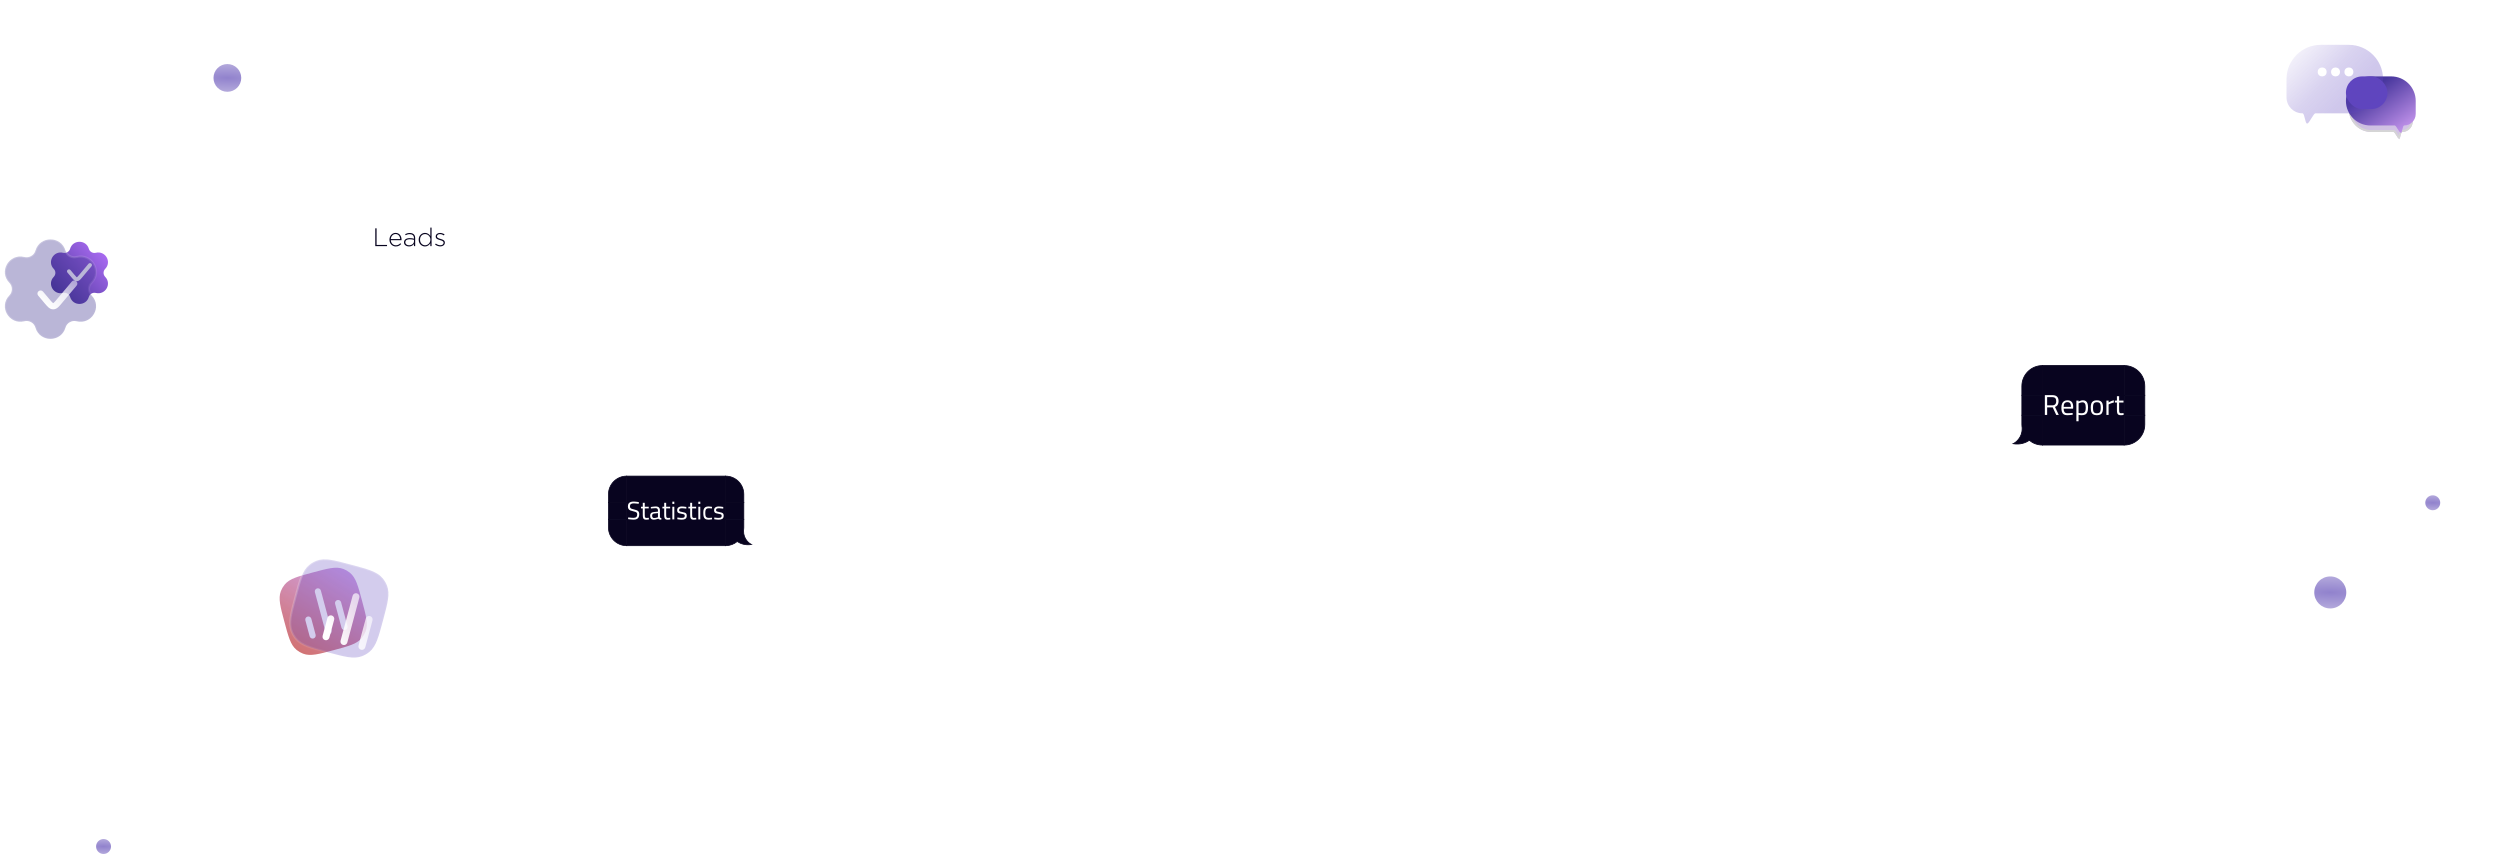 
        <svg width="1171" height="400" viewBox="0 0 1171 400" fill="none" xmlns="http://www.w3.org/2000/svg">
<circle cx="1091.5" cy="277.5" r="7.5" fill="url(#paint0_radial_0_1)" fill-opacity="0.65"/>
<circle cx="1139.5" cy="235.5" r="3.5" fill="url(#paint1_radial_0_1)" fill-opacity="0.65"/>
<circle cx="106.5" cy="36.5" r="6.5" fill="url(#paint2_radial_0_1)" fill-opacity="0.65"/>
<circle cx="48.5" cy="396.5" r="3.5" fill="url(#paint3_radial_0_1)" fill-opacity="0.65"/>
<g opacity="0.4" filter="url(#filter0_f_0_1)">
<path d="M1100.22 51.243C1100.22 45.394 1104.96 40.652 1110.81 40.652H1119.54C1125.39 40.652 1130.13 45.394 1130.13 51.243V56.887C1130.13 59.619 1127.92 61.834 1125.18 61.834C1124.5 61.834 1124.4 65 1123.75 65C1123.06 65 1121.82 61.834 1121.16 61.834C1117.58 61.834 1114.31 61.834 1110.81 61.834C1104.96 61.834 1100.22 57.093 1100.22 51.243Z" fill="url(#paint4_linear_0_1)"/>
<path d="M1100.67 51.243C1100.67 45.642 1105.21 41.101 1110.81 41.101H1119.54C1125.14 41.101 1129.68 45.642 1129.68 51.243V56.887C1129.68 59.371 1127.67 61.385 1125.18 61.385C1124.9 61.385 1124.71 61.55 1124.6 61.689C1124.49 61.828 1124.41 62.002 1124.34 62.166C1124.21 62.497 1124.11 62.925 1124.02 63.311L1124.02 63.314C1123.92 63.719 1123.83 64.082 1123.73 64.347C1123.71 64.388 1123.7 64.424 1123.69 64.455C1123.63 64.4 1123.57 64.328 1123.5 64.235C1123.3 63.96 1123.07 63.586 1122.83 63.184L1122.81 63.152C1122.58 62.772 1122.33 62.37 1122.1 62.061C1121.99 61.903 1121.86 61.75 1121.73 61.633C1121.61 61.528 1121.41 61.385 1121.16 61.385H1121.14H1121.11H1121.09H1121.07H1121.05H1121.03H1121.01H1120.99H1120.97H1120.95H1120.93H1120.91H1120.88H1120.86H1120.84H1120.82H1120.8H1120.78H1120.76H1120.74H1120.72H1120.7H1120.68H1120.66H1120.63H1120.61H1120.59H1120.57H1120.55H1120.53H1120.51H1120.49H1120.47H1120.45H1120.43H1120.41H1120.39H1120.36H1120.34H1120.32H1120.3H1120.28H1120.26H1120.24H1120.22H1120.2H1120.18H1120.16H1120.14H1120.12H1120.1H1120.08H1120.05H1120.03H1120.01H1119.99H1119.97H1119.95H1119.93H1119.91H1119.89H1119.87H1119.85H1119.83H1119.81H1119.79H1119.77H1119.75H1119.73H1119.7H1119.68H1119.66H1119.64H1119.62H1119.6H1119.58H1119.56H1119.54H1119.52H1119.5H1119.48H1119.46H1119.44H1119.42H1119.4H1119.38H1119.36H1119.34H1119.32H1119.29H1119.27H1119.25H1119.23H1119.21H1119.19H1119.17H1119.15H1119.13H1119.11H1119.09H1119.07H1119.05H1119.03H1119.01H1118.99H1118.97H1118.95H1118.93H1118.91H1118.89H1118.87H1118.85H1118.83H1118.81H1118.79H1118.77H1118.74H1118.72H1118.7H1118.68H1118.66H1118.64H1118.62H1118.6H1118.58H1118.56H1118.54H1118.52H1118.5H1118.48H1118.46H1118.44H1118.42H1118.4H1118.38H1118.36H1118.34H1118.32H1118.3H1118.28H1118.26H1118.24H1118.22H1118.2H1118.18H1118.16H1118.14H1118.12H1118.1H1118.08H1118.06H1118.04H1118.02H1118H1117.98H1117.96H1117.94H1117.92H1117.9H1117.88H1117.86H1117.83H1117.81H1117.79H1117.77H1117.75H1117.73H1117.71H1117.69H1117.67H1117.65H1117.63H1117.61H1117.59H1117.57H1117.55H1117.53H1117.51H1117.49H1117.47H1117.45H1117.43H1117.41H1117.39H1117.37H1117.35H1117.33H1117.31H1117.29H1117.27H1117.25H1117.23H1117.21H1117.19H1117.17H1117.15H1117.13H1117.11H1117.09H1117.07H1117.05H1117.03H1117.01H1116.99H1116.97H1116.95H1116.93H1116.91H1116.89H1116.87H1116.85H1116.83H1116.81H1116.79H1116.77H1116.75H1116.73H1116.71H1116.69H1116.67H1116.65H1116.63H1116.61H1116.59H1116.57H1116.55H1116.53H1116.51H1116.49H1116.47H1116.45H1116.43H1116.41H1116.39H1116.37H1116.35H1116.33H1116.31H1116.29H1116.27H1116.25H1116.23H1116.21H1116.19H1116.17H1116.15H1116.13H1116.11H1116.09H1116.07H1116.05H1116.03H1116.01H1115.99H1115.97H1115.95H1115.93H1115.91H1115.89H1115.87H1115.85H1115.83H1115.81H1115.79H1115.77H1115.75H1115.73H1115.71H1115.69H1115.67H1115.65H1115.63H1115.61H1115.59H1115.57H1115.55H1115.53H1115.51H1115.49H1115.47H1115.45H1115.43H1115.41H1115.39H1115.37H1115.35H1115.33H1115.31H1115.29H1115.27H1115.25H1115.23H1115.21H1115.19H1115.17H1115.15H1115.13H1115.11H1115.09H1115.07H1115.06H1115.04H1115.02H1115H1114.98H1114.96H1114.94H1114.92H1114.9H1114.88H1114.86H1114.84H1114.82H1114.8H1114.78H1114.76H1114.74H1114.72H1114.7H1114.68H1114.66H1114.64H1114.62H1114.6H1114.58H1114.56H1114.54H1114.52H1114.5H1114.48H1114.46H1114.44H1114.42H1114.4H1114.38H1114.36H1114.34H1114.32H1114.3H1114.28H1114.26H1114.24H1114.22H1114.2H1114.18H1114.16H1114.14H1114.12H1114.1H1114.08H1114.06H1114.04H1114.02H1114H1113.98H1113.96H1113.94H1113.92H1113.9H1113.88H1113.86H1113.84H1113.82H1113.8H1113.78H1113.76H1113.74H1113.72H1113.7H1113.68H1113.66H1113.64H1113.62H1113.6H1113.58H1113.56H1113.54H1113.52H1113.5H1113.48H1113.46H1113.44H1113.42H1113.4H1113.38H1113.36H1113.34H1113.32H1113.3H1113.28H1113.26H1113.24H1113.22H1113.2H1113.18H1113.16H1113.14H1113.12H1113.1H1113.08H1113.06H1113.04H1113.02H1113H1112.98H1112.96H1112.94H1112.92H1112.9H1112.88H1112.86H1112.84H1112.82H1112.8H1112.78H1112.76H1112.74H1112.72H1112.7H1112.68H1112.66H1112.64H1112.62H1112.59H1112.57H1112.55H1112.53H1112.51H1112.49H1112.47H1112.45H1112.43H1112.41H1112.39H1112.37H1112.35H1112.33H1112.31H1112.29H1112.27H1112.25H1112.23H1112.21H1112.19H1112.17H1112.15H1112.13H1112.11H1112.09H1112.07H1112.05H1112.03H1112.01H1111.99H1111.97H1111.95H1111.93H1111.91H1111.89H1111.87H1111.85H1111.83H1111.81H1111.79H1111.77H1111.75H1111.73H1111.71H1111.69H1111.67H1111.65H1111.62H1111.6H1111.58H1111.56H1111.54H1111.52H1111.5H1111.48H1111.46H1111.44H1111.42H1111.4H1111.38H1111.36H1111.34H1111.32H1111.3H1111.28H1111.26H1111.24H1111.22H1111.2H1111.18H1111.16H1111.14H1111.12H1111.1H1111.07H1111.05H1111.03H1111.01H1110.99H1110.97H1110.95H1110.93H1110.91H1110.89H1110.87H1110.85H1110.83H1110.81C1105.21 61.385 1100.67 56.844 1100.67 51.243ZM1123.6 64.6C1123.6 64.6 1123.6 64.599 1123.6 64.599C1123.6 64.599 1123.6 64.6 1123.6 64.6ZM1123.81 64.561C1123.81 64.562 1123.81 64.562 1123.81 64.562L1123.81 64.561Z" stroke="#979797" stroke-width="0.898"/>
</g>
<path d="M1098.83 47.281C1098.83 40.931 1103.97 35.783 1110.32 35.783H1120.02C1126.37 35.783 1131.52 40.931 1131.52 47.281V53.373C1131.52 56.359 1129.1 58.78 1126.11 58.78C1125.36 58.78 1125.26 62.217 1124.54 62.217C1123.8 62.217 1122.43 58.78 1121.71 58.78C1117.77 58.78 1114.18 58.78 1110.33 58.78C1103.97 58.78 1098.83 53.632 1098.83 47.281Z" fill="url(#paint5_linear_0_1)"/>
<g filter="url(#filter1_f_0_1)">
<rect x="1098.83" y="35.783" width="19.478" height="15.304" rx="7.652" fill="#5F45BF"/>
</g>
<g filter="url(#filter2_bi_0_1)">
<path d="M1116.22 33.038C1116.22 24.18 1109.04 17 1100.18 17H1087.04C1078.18 17 1071 24.18 1071 33.038V41.597C1071 45.727 1074.35 49.076 1078.48 49.076C1079.52 49.076 1079.66 53.87 1080.65 53.87C1081.69 53.87 1083.57 49.076 1084.57 49.076C1089.97 49.076 1094.9 49.076 1100.18 49.076C1109.04 49.076 1116.22 41.895 1116.22 33.038Z" fill="url(#paint6_linear_0_1)" fill-opacity="0.3"/>
</g>
<circle cx="1087.7" cy="33.696" r="2.087" fill="white"/>
<circle cx="1093.96" cy="33.696" r="2.087" fill="white"/>
<circle cx="1100.22" cy="33.696" r="2.087" fill="white"/>
<path d="M947.054 180.867C947.054 175.549 951.365 171.239 956.682 171.239V171.239V185.174H947.054V180.867Z" fill="#08041F" stroke="#08041F" stroke-width="0.395"/>
<rect x="947.054" y="185.174" width="9.628" height="9.342" fill="#08041F" stroke="#08041F" stroke-width="0.395"/>
<path fill-rule="evenodd" clip-rule="evenodd" d="M947.229 200.659C947.114 200.065 947.054 199.451 947.054 198.823V194.516H956.682V208.452C954.351 208.452 952.213 207.623 950.547 206.244C948.885 207.351 946.22 208.404 943 207.818C943.887 207.438 947.307 205.158 947.181 200.597C947.196 200.618 947.212 200.639 947.229 200.659Z" fill="#08041F"/>
<path d="M947.229 200.659L947.077 200.785L947.423 200.622L947.229 200.659ZM947.054 194.516V194.319H946.857V194.516H947.054ZM956.682 194.516H956.88V194.319H956.682V194.516ZM956.682 208.452V208.649H956.88V208.452H956.682ZM950.547 206.244L950.673 206.092L950.559 205.998L950.437 206.08L950.547 206.244ZM943 207.818L942.922 207.637L942.319 207.895L942.965 208.012L943 207.818ZM947.181 200.597L947.34 200.481L946.966 199.966L946.983 200.603L947.181 200.597ZM946.857 198.823C946.857 199.464 946.918 200.09 947.035 200.696L947.423 200.622C947.31 200.04 947.251 199.439 947.251 198.823H946.857ZM946.857 194.516V198.823H947.251V194.516H946.857ZM956.682 194.319H947.054V194.714H956.682V194.319ZM956.88 208.452V194.516H956.485V208.452H956.88ZM950.421 206.396C952.121 207.803 954.303 208.649 956.682 208.649V208.254C954.398 208.254 952.304 207.443 950.673 206.092L950.421 206.396ZM942.965 208.012C946.247 208.609 948.964 207.536 950.656 206.408L950.437 206.08C948.806 207.166 946.192 208.198 943.035 207.624L942.965 208.012ZM946.983 200.603C947.045 202.828 946.242 204.494 945.316 205.652C944.386 206.815 943.335 207.46 942.922 207.637L943.078 208C943.551 207.797 944.654 207.111 945.625 205.899C946.599 204.681 947.443 202.926 947.378 200.592L946.983 200.603ZM947.381 200.533C947.367 200.516 947.353 200.499 947.34 200.481L947.021 200.713C947.039 200.738 947.057 200.761 947.077 200.785L947.381 200.533Z" fill="#08041F"/>
<rect x="956.682" y="171.239" width="38.296" height="37.213" fill="#08041F"/>
<rect x="956.682" y="171.239" width="38.296" height="37.213" stroke="#08041F" stroke-width="0.395"/>
<path d="M957.81 194.345V185.066H961.261C961.915 185.066 962.461 185.164 962.9 185.361C963.347 185.558 963.683 185.867 963.907 186.288C964.131 186.7 964.243 187.232 964.243 187.886C964.243 188.566 964.104 189.139 963.826 189.605C963.558 190.07 963.132 190.397 962.55 190.585L964.323 194.345H963.128L961.49 190.813H958.884V194.345H957.81ZM958.884 189.873H961.275C961.731 189.873 962.094 189.788 962.362 189.618C962.64 189.448 962.837 189.215 962.953 188.92C963.07 188.616 963.128 188.275 963.128 187.899C963.128 187.264 962.976 186.789 962.671 186.476C962.367 186.163 961.897 186.006 961.261 186.006H958.884V189.873ZM968.234 194.48C967.562 194.48 967.03 194.35 966.636 194.09C966.251 193.83 965.973 193.445 965.803 192.935C965.633 192.425 965.548 191.789 965.548 191.028C965.548 190.178 965.664 189.497 965.897 188.987C966.13 188.468 966.457 188.092 966.877 187.859C967.298 187.617 967.795 187.497 968.368 187.497C969.263 187.497 969.939 187.747 970.396 188.249C970.852 188.741 971.081 189.538 971.081 190.639L971.027 191.431H966.609C966.618 192.129 966.748 192.658 966.998 193.016C967.249 193.374 967.701 193.553 968.355 193.553C968.605 193.553 968.878 193.548 969.174 193.539C969.478 193.522 969.778 193.504 970.073 193.486C970.369 193.468 970.62 193.45 970.825 193.432L970.852 194.251C970.637 194.287 970.373 194.323 970.06 194.359C969.756 194.394 969.442 194.421 969.12 194.439C968.798 194.466 968.502 194.48 968.234 194.48ZM966.609 190.585H970.033C970.033 189.762 969.899 189.189 969.63 188.866C969.371 188.535 968.95 188.369 968.368 188.369C967.804 188.369 967.37 188.54 967.065 188.88C966.761 189.22 966.609 189.788 966.609 190.585ZM972.57 197.313V187.631H973.604V188.114C973.747 188.025 973.926 187.935 974.141 187.846C974.365 187.747 974.602 187.667 974.852 187.604C975.103 187.532 975.345 187.497 975.578 187.497C976.428 187.497 977.05 187.77 977.444 188.316C977.838 188.853 978.035 189.717 978.035 190.907C978.035 191.785 977.932 192.488 977.726 193.016C977.529 193.535 977.211 193.911 976.773 194.144C976.343 194.368 975.784 194.48 975.094 194.48C974.817 194.48 974.535 194.462 974.248 194.426C973.971 194.39 973.756 194.359 973.604 194.332V197.313H972.57ZM975.04 193.566C975.524 193.566 975.904 193.477 976.182 193.298C976.468 193.119 976.67 192.837 976.786 192.452C976.903 192.058 976.961 191.543 976.961 190.907C976.961 190.003 976.827 189.368 976.558 189.001C976.289 188.625 975.913 188.437 975.43 188.437C975.215 188.437 974.991 188.463 974.758 188.517C974.535 188.571 974.32 188.638 974.114 188.719C973.908 188.79 973.738 188.866 973.604 188.947V193.432C973.747 193.45 973.957 193.477 974.235 193.513C974.512 193.548 974.781 193.566 975.04 193.566ZM982.175 194.48C981.423 194.48 980.837 194.35 980.416 194.09C980.004 193.83 979.714 193.437 979.543 192.908C979.382 192.38 979.302 191.713 979.302 190.907C979.302 190.138 979.391 189.502 979.57 189.001C979.758 188.499 980.063 188.123 980.483 187.873C980.904 187.622 981.468 187.497 982.175 187.497C982.892 187.497 983.46 187.622 983.881 187.873C984.302 188.123 984.602 188.499 984.781 189.001C984.969 189.502 985.063 190.138 985.063 190.907C985.063 191.713 984.978 192.38 984.807 192.908C984.646 193.437 984.355 193.83 983.935 194.09C983.523 194.35 982.936 194.48 982.175 194.48ZM982.175 193.58C982.695 193.58 983.084 193.49 983.344 193.311C983.603 193.123 983.773 192.832 983.854 192.438C983.944 192.044 983.988 191.534 983.988 190.907C983.988 190.29 983.935 189.797 983.827 189.43C983.72 189.063 983.536 188.799 983.277 188.638C983.017 188.477 982.65 188.396 982.175 188.396C981.71 188.396 981.343 188.477 981.074 188.638C980.815 188.799 980.631 189.063 980.524 189.43C980.416 189.797 980.363 190.29 980.363 190.907C980.363 191.534 980.403 192.044 980.483 192.438C980.573 192.832 980.748 193.123 981.007 193.311C981.267 193.49 981.656 193.58 982.175 193.58ZM986.638 194.345V187.631H987.672V188.531C987.842 188.414 988.057 188.289 988.316 188.155C988.576 188.011 988.862 187.877 989.176 187.752C989.489 187.626 989.802 187.537 990.116 187.483V188.544C989.811 188.607 989.503 188.692 989.189 188.799C988.876 188.898 988.585 189.005 988.316 189.121C988.057 189.238 987.842 189.341 987.672 189.43V194.345H986.638ZM993.428 194.493C992.963 194.493 992.591 194.421 992.314 194.278C992.045 194.135 991.853 193.889 991.736 193.539C991.62 193.181 991.562 192.68 991.562 192.035V188.531H990.608V187.631H991.562V185.576H992.596V187.631H994.704V188.531H992.596V191.727C992.596 192.201 992.614 192.573 992.65 192.841C992.694 193.101 992.784 193.284 992.918 193.392C993.052 193.499 993.263 193.553 993.549 193.553C993.639 193.553 993.755 193.548 993.898 193.539C994.042 193.531 994.185 193.522 994.328 193.513C994.48 193.495 994.615 193.481 994.731 193.472L994.798 194.345C994.601 194.372 994.368 194.403 994.1 194.439C993.831 194.475 993.607 194.493 993.428 194.493ZM997.962 194.48C997.756 194.48 997.505 194.466 997.21 194.439C996.923 194.412 996.637 194.381 996.35 194.345C996.064 194.3 995.809 194.26 995.585 194.224L995.639 193.325C995.862 193.351 996.113 193.383 996.391 193.419C996.677 193.454 996.955 193.486 997.223 193.513C997.492 193.531 997.707 193.539 997.868 193.539C998.235 193.539 998.539 193.508 998.781 193.445C999.023 193.374 999.206 193.257 999.331 193.096C999.457 192.935 999.52 192.707 999.52 192.411C999.52 192.188 999.47 192.013 999.372 191.888C999.282 191.762 999.108 191.659 998.848 191.579C998.597 191.498 998.23 191.422 997.747 191.351C997.246 191.27 996.825 191.172 996.485 191.055C996.153 190.93 995.907 190.746 995.746 190.505C995.585 190.263 995.504 189.918 995.504 189.471C995.504 188.969 995.621 188.575 995.853 188.289C996.086 188.002 996.386 187.801 996.753 187.685C997.129 187.559 997.519 187.497 997.921 187.497C998.172 187.497 998.445 187.51 998.741 187.537C999.045 187.564 999.34 187.6 999.627 187.644C999.913 187.68 1000.16 187.716 1000.37 187.752L1000.34 188.651C1000.12 188.616 999.873 188.584 999.587 188.557C999.3 188.522 999.014 188.495 998.727 188.477C998.441 188.45 998.19 188.437 997.975 188.437C997.707 188.437 997.465 188.468 997.25 188.531C997.035 188.584 996.865 188.683 996.74 188.826C996.614 188.969 996.552 189.171 996.552 189.43C996.552 189.627 996.597 189.788 996.686 189.914C996.776 190.03 996.946 190.129 997.196 190.209C997.447 190.29 997.81 190.37 998.284 190.451C998.839 190.54 999.282 190.652 999.614 190.787C999.954 190.921 1000.2 191.109 1000.35 191.351C1000.5 191.592 1000.58 191.933 1000.58 192.371C1000.58 193.159 1000.35 193.71 999.882 194.023C999.417 194.327 998.776 194.48 997.962 194.48Z" fill="white"/>
<path d="M1004.61 180.867C1004.61 175.549 1000.3 171.239 994.978 171.239V171.239V185.174H1004.61V180.867Z" fill="#08041F" stroke="#08041F" stroke-width="0.395"/>
<rect width="9.628" height="9.342" transform="matrix(-1 0 0 1 1004.61 185.174)" fill="#08041F" stroke="#08041F" stroke-width="0.395"/>
<path d="M1004.61 198.823C1004.61 204.141 1000.3 208.452 994.978 208.452V208.452V194.516H1004.61V198.823Z" fill="#08041F" stroke="#08041F" stroke-width="0.395"/>
<path d="M166 103.536C166 98.822 169.822 95 174.536 95V95V107.354H166V103.536Z" fill="white" stroke="white" stroke-width="0.35"/>
<rect x="166" y="107.354" width="8.536" height="7.892" fill="white" stroke="white" stroke-width="0.35"/>
<path d="M166 119.064C166 123.778 169.822 127.6 174.536 127.6V127.6V115.246H166V119.064Z" fill="white" stroke="white" stroke-width="0.35"/>
<rect x="174.536" y="95" width="36.335" height="32.6" fill="white"/>
<rect x="174.536" y="95" width="36.335" height="32.6" stroke="white" stroke-width="0.35"/>
<path d="M181.286 115.3H175.774V106.966H176.393V114.728H181.286V115.3ZM183.04 112.502C183.147 114.014 184.231 114.895 185.421 114.895C186.362 114.895 187.004 114.478 187.504 113.943L187.909 114.3C187.29 114.967 186.564 115.443 185.397 115.443C183.802 115.443 182.421 114.169 182.421 112.276V112.252C182.421 110.49 183.659 109.086 185.302 109.086C187.004 109.086 188.088 110.467 188.088 112.264V112.288C188.088 112.371 188.088 112.407 188.076 112.502H183.04ZM183.04 111.978H187.457C187.374 110.752 186.671 109.621 185.278 109.621C184.076 109.621 183.147 110.633 183.04 111.978ZM194.469 115.3H193.897V114.288C193.481 114.871 192.731 115.443 191.576 115.443C190.445 115.443 189.231 114.8 189.231 113.538V113.514C189.231 112.252 190.314 111.538 191.885 111.538C192.731 111.538 193.314 111.645 193.897 111.8V111.538C193.897 110.312 193.147 109.681 191.897 109.681C191.159 109.681 190.552 109.883 189.992 110.169L189.778 109.657C190.445 109.347 191.1 109.133 191.933 109.133C193.492 109.133 194.469 109.943 194.469 111.514V115.3ZM193.909 113.026V112.336C193.397 112.205 192.719 112.062 191.85 112.062C190.564 112.062 189.85 112.633 189.85 113.478V113.502C189.85 114.383 190.683 114.895 191.612 114.895C192.85 114.895 193.909 114.133 193.909 113.026ZM202.15 115.3H201.567V113.943C201.043 114.74 200.269 115.443 199.067 115.443C197.602 115.443 196.114 114.264 196.114 112.288V112.264C196.114 110.288 197.602 109.086 199.067 109.086C200.281 109.086 201.067 109.776 201.567 110.538V106.609H202.15V115.3ZM201.602 112.276V112.252C201.602 110.693 200.388 109.645 199.126 109.645C197.805 109.645 196.745 110.609 196.745 112.24V112.264C196.745 113.859 197.852 114.883 199.126 114.883C200.388 114.883 201.602 113.824 201.602 112.276ZM208.366 113.645C208.366 114.728 207.438 115.419 206.271 115.419C205.39 115.419 204.426 115.062 203.783 114.538L204.128 114.074C204.795 114.586 205.533 114.871 206.307 114.871C207.128 114.871 207.771 114.419 207.771 113.717V113.693C207.771 112.978 207.009 112.717 206.164 112.478C205.176 112.193 204.08 111.895 204.08 110.812V110.788C204.08 109.812 204.902 109.109 206.08 109.109C206.807 109.109 207.628 109.371 208.235 109.776L207.926 110.264C207.366 109.895 206.699 109.657 206.057 109.657C205.223 109.657 204.676 110.109 204.676 110.717V110.74C204.676 111.419 205.497 111.669 206.366 111.919C207.342 112.193 208.366 112.55 208.366 113.621V113.645Z" fill="#08041F"/>
<path d="M219.406 103.536C219.406 98.822 215.585 95 210.87 95V95V107.354H219.406V103.536Z" fill="white" stroke="white" stroke-width="0.35"/>
<rect width="8.536" height="7.892" transform="matrix(-1 0 0 1 219.406 107.354)" fill="white" stroke="white" stroke-width="0.35"/>
<path fill-rule="evenodd" clip-rule="evenodd" d="M219.251 120.692C219.353 120.165 219.406 119.621 219.406 119.064V115.246H210.87V127.6C212.937 127.6 214.833 126.865 216.31 125.643C217.783 126.624 220.146 127.557 223 127.038C222.214 126.702 219.181 124.68 219.294 120.637C219.28 120.655 219.266 120.674 219.251 120.692Z" fill="white"/>
<path d="M219.251 120.692L219.386 120.803L219.079 120.659L219.251 120.692ZM219.406 115.246V115.071H219.581V115.246H219.406ZM210.87 115.246H210.695V115.071H210.87V115.246ZM210.87 127.6V127.775H210.695V127.6H210.87ZM216.31 125.643L216.198 125.508L216.298 125.425L216.407 125.497L216.31 125.643ZM223 127.038L223.069 126.878L223.603 127.107L223.031 127.211L223 127.038ZM219.294 120.637L219.152 120.534L219.484 120.077L219.469 120.642L219.294 120.637ZM219.581 119.064C219.581 119.632 219.527 120.187 219.423 120.725L219.079 120.659C219.179 120.143 219.231 119.61 219.231 119.064H219.581ZM219.581 115.246V119.064H219.231V115.246H219.581ZM210.87 115.071H219.406V115.421H210.87V115.071ZM210.695 127.6V115.246H211.045V127.6H210.695ZM216.421 125.778C214.914 127.025 212.98 127.775 210.87 127.775V127.425C212.895 127.425 214.751 126.705 216.198 125.508L216.421 125.778ZM223.031 127.211C220.121 127.74 217.713 126.788 216.213 125.788L216.407 125.497C217.853 126.461 220.17 127.375 222.969 126.866L223.031 127.211ZM219.469 120.642C219.414 122.615 220.125 124.092 220.947 125.118C221.771 126.149 222.703 126.721 223.069 126.878L222.931 127.199C222.511 127.019 221.533 126.412 220.673 125.337C219.81 124.257 219.061 122.702 219.119 120.632L219.469 120.642ZM219.116 120.58C219.129 120.565 219.141 120.55 219.152 120.534L219.435 120.74C219.42 120.761 219.403 120.783 219.386 120.803L219.116 120.58Z" fill="white"/>
<path d="M285 231.536C285 226.822 288.822 223 293.536 223V223V235.354H285V231.536Z" fill="#08041F" stroke="#08041F" stroke-width="0.35"/>
<rect x="285" y="235.354" width="8.536" height="7.892" fill="#08041F" stroke="#08041F" stroke-width="0.35"/>
<path d="M285 247.064C285 251.778 288.822 255.6 293.536 255.6V255.6V243.246H285V247.064Z" fill="#08041F" stroke="#08041F" stroke-width="0.35"/>
<rect x="293.536" y="223" width="46.335" height="32.6" fill="#08041F"/>
<rect x="293.536" y="223" width="46.335" height="32.6" stroke="#08041F" stroke-width="0.35"/>
<path d="M296.786 243.407C296.548 243.407 296.27 243.391 295.952 243.359C295.635 243.336 295.317 243.304 295 243.264C294.69 243.217 294.417 243.177 294.178 243.145L294.274 242.359C294.504 242.383 294.77 242.411 295.071 242.443C295.381 242.475 295.682 242.502 295.976 242.526C296.278 242.55 296.532 242.562 296.738 242.562C297.317 242.562 297.75 242.431 298.036 242.169C298.321 241.907 298.464 241.498 298.464 240.943C298.464 240.641 298.405 240.403 298.286 240.228C298.175 240.046 297.984 239.903 297.714 239.8C297.452 239.689 297.099 239.59 296.655 239.502C296.083 239.383 295.607 239.244 295.226 239.086C294.853 238.919 294.571 238.685 294.381 238.383C294.198 238.082 294.107 237.673 294.107 237.157C294.107 236.625 294.214 236.197 294.428 235.871C294.651 235.546 294.96 235.308 295.357 235.157C295.762 235.006 296.23 234.931 296.762 234.931C297 234.931 297.27 234.947 297.571 234.978C297.881 235.002 298.182 235.034 298.476 235.074C298.778 235.105 299.036 235.141 299.25 235.181L299.167 235.978C298.936 235.947 298.671 235.919 298.369 235.895C298.067 235.863 297.778 235.836 297.5 235.812C297.222 235.788 297 235.776 296.833 235.776C296.254 235.776 295.813 235.883 295.512 236.097C295.218 236.312 295.071 236.645 295.071 237.097C295.071 237.447 295.135 237.713 295.262 237.895C295.397 238.078 295.611 238.22 295.905 238.324C296.198 238.427 296.583 238.534 297.059 238.645C297.472 238.74 297.825 238.844 298.119 238.955C298.421 239.066 298.667 239.205 298.857 239.371C299.055 239.53 299.198 239.732 299.286 239.978C299.381 240.217 299.429 240.514 299.429 240.871C299.429 241.475 299.321 241.963 299.107 242.336C298.893 242.709 298.587 242.982 298.19 243.157C297.794 243.324 297.325 243.407 296.786 243.407ZM302.738 243.431C302.325 243.431 301.996 243.367 301.75 243.24C301.512 243.113 301.341 242.895 301.238 242.586C301.135 242.268 301.083 241.824 301.083 241.252V238.145H300.238V237.347H301.083V235.526H302V237.347H303.869V238.145H302V240.978C302 241.399 302.016 241.728 302.048 241.967C302.087 242.197 302.167 242.359 302.286 242.455C302.405 242.55 302.591 242.598 302.845 242.598C302.924 242.598 303.028 242.594 303.155 242.586C303.282 242.578 303.409 242.57 303.536 242.562C303.671 242.546 303.79 242.534 303.893 242.526L303.952 243.3C303.778 243.324 303.571 243.352 303.333 243.383C303.095 243.415 302.897 243.431 302.738 243.431ZM306.197 243.419C305.65 243.419 305.233 243.264 304.947 242.955C304.662 242.645 304.519 242.193 304.519 241.598C304.519 241.209 304.586 240.891 304.721 240.645C304.856 240.399 305.058 240.213 305.328 240.086C305.606 239.951 305.947 239.867 306.352 239.836L308.186 239.657V239.145C308.186 238.74 308.094 238.455 307.912 238.288C307.737 238.121 307.475 238.038 307.126 238.038C306.928 238.038 306.689 238.046 306.412 238.062C306.142 238.078 305.872 238.097 305.602 238.121C305.332 238.145 305.094 238.169 304.888 238.193L304.84 237.49C305.031 237.451 305.261 237.411 305.531 237.371C305.801 237.332 306.082 237.3 306.376 237.276C306.67 237.244 306.939 237.228 307.185 237.228C307.638 237.228 308.007 237.3 308.293 237.443C308.578 237.578 308.785 237.788 308.912 238.074C309.047 238.351 309.114 238.709 309.114 239.145V242.157C309.13 242.332 309.197 242.459 309.316 242.538C309.443 242.617 309.602 242.669 309.793 242.693L309.757 243.419C309.582 243.419 309.424 243.407 309.281 243.383C309.138 243.367 309.003 243.34 308.876 243.3C308.773 243.26 308.674 243.213 308.578 243.157C308.491 243.102 308.404 243.034 308.316 242.955C308.166 243.018 307.971 243.086 307.733 243.157C307.503 243.228 307.253 243.288 306.983 243.336C306.721 243.391 306.459 243.419 306.197 243.419ZM306.352 242.645C306.566 242.645 306.789 242.625 307.019 242.586C307.249 242.546 307.467 242.498 307.674 242.443C307.88 242.387 308.051 242.336 308.186 242.288V240.348L306.459 240.514C306.102 240.546 305.844 240.649 305.685 240.824C305.535 240.998 305.459 241.248 305.459 241.574C305.459 241.907 305.535 242.169 305.685 242.359C305.836 242.55 306.058 242.645 306.352 242.645ZM312.768 243.431C312.356 243.431 312.026 243.367 311.78 243.24C311.542 243.113 311.371 242.895 311.268 242.586C311.165 242.268 311.114 241.824 311.114 241.252V238.145H310.268V237.347H311.114V235.526H312.03V237.347H313.899V238.145H312.03V240.978C312.03 241.399 312.046 241.728 312.078 241.967C312.118 242.197 312.197 242.359 312.316 242.455C312.435 242.55 312.622 242.598 312.875 242.598C312.955 242.598 313.058 242.594 313.185 242.586C313.312 242.578 313.439 242.57 313.566 242.562C313.701 242.546 313.82 242.534 313.923 242.526L313.983 243.3C313.808 243.324 313.602 243.352 313.364 243.383C313.125 243.415 312.927 243.431 312.768 243.431ZM314.93 243.3V237.347H315.847V243.3H314.93ZM314.93 236.038V234.966H315.847V236.038H314.93ZM319.355 243.419C319.173 243.419 318.95 243.407 318.689 243.383C318.435 243.359 318.181 243.332 317.927 243.3C317.673 243.26 317.446 243.225 317.248 243.193L317.296 242.395C317.494 242.419 317.716 242.447 317.962 242.478C318.216 242.51 318.462 242.538 318.7 242.562C318.939 242.578 319.129 242.586 319.272 242.586C319.597 242.586 319.867 242.558 320.081 242.502C320.296 242.439 320.458 242.336 320.57 242.193C320.681 242.05 320.736 241.848 320.736 241.586C320.736 241.387 320.693 241.232 320.605 241.121C320.526 241.01 320.371 240.919 320.141 240.848C319.919 240.776 319.593 240.709 319.165 240.645C318.72 240.574 318.347 240.486 318.046 240.383C317.752 240.272 317.534 240.109 317.391 239.895C317.248 239.681 317.177 239.375 317.177 238.978C317.177 238.534 317.28 238.185 317.486 237.931C317.692 237.677 317.958 237.498 318.284 237.395C318.617 237.284 318.962 237.228 319.319 237.228C319.542 237.228 319.784 237.24 320.046 237.264C320.316 237.288 320.577 237.32 320.831 237.359C321.085 237.391 321.304 237.423 321.486 237.455L321.462 238.252C321.272 238.22 321.05 238.193 320.796 238.169C320.542 238.137 320.288 238.113 320.034 238.097C319.78 238.074 319.558 238.062 319.367 238.062C319.129 238.062 318.915 238.09 318.724 238.145C318.534 238.193 318.383 238.28 318.272 238.407C318.161 238.534 318.105 238.713 318.105 238.943C318.105 239.117 318.145 239.26 318.224 239.371C318.304 239.474 318.454 239.562 318.677 239.633C318.899 239.705 319.22 239.776 319.641 239.848C320.133 239.927 320.526 240.026 320.82 240.145C321.121 240.264 321.339 240.431 321.474 240.645C321.609 240.859 321.677 241.161 321.677 241.55C321.677 242.248 321.47 242.736 321.058 243.014C320.645 243.284 320.077 243.419 319.355 243.419ZM324.936 243.431C324.524 243.431 324.194 243.367 323.948 243.24C323.71 243.113 323.54 242.895 323.436 242.586C323.333 242.268 323.282 241.824 323.282 241.252V238.145H322.436V237.347H323.282V235.526H324.198V237.347H326.067V238.145H324.198V240.978C324.198 241.399 324.214 241.728 324.246 241.967C324.286 242.197 324.365 242.359 324.484 242.455C324.603 242.55 324.79 242.598 325.044 242.598C325.123 242.598 325.226 242.594 325.353 242.586C325.48 242.578 325.607 242.57 325.734 242.562C325.869 242.546 325.988 242.534 326.091 242.526L326.151 243.3C325.976 243.324 325.77 243.352 325.532 243.383C325.294 243.415 325.095 243.431 324.936 243.431ZM327.098 243.3V237.347H328.015V243.3H327.098ZM327.098 236.038V234.966H328.015V236.038H327.098ZM331.869 243.419C331.242 243.419 330.75 243.316 330.392 243.109C330.035 242.895 329.781 242.554 329.63 242.086C329.488 241.617 329.416 240.998 329.416 240.228C329.416 239.506 329.496 238.927 329.654 238.49C329.821 238.046 330.087 237.724 330.452 237.526C330.817 237.328 331.293 237.228 331.88 237.228C332.015 237.228 332.178 237.24 332.369 237.264C332.567 237.28 332.769 237.304 332.976 237.336C333.182 237.359 333.361 237.383 333.511 237.407L333.476 238.169C333.341 238.153 333.186 238.137 333.011 238.121C332.837 238.105 332.666 238.094 332.5 238.086C332.333 238.07 332.194 238.062 332.083 238.062C331.63 238.062 331.277 238.133 331.023 238.276C330.777 238.419 330.603 238.649 330.499 238.967C330.404 239.276 330.357 239.697 330.357 240.228C330.357 240.808 330.4 241.272 330.488 241.621C330.575 241.963 330.742 242.209 330.988 242.359C331.234 242.51 331.599 242.586 332.083 242.586C332.194 242.586 332.333 242.582 332.5 242.574C332.674 242.558 332.849 242.542 333.023 242.526C333.206 242.51 333.365 242.498 333.5 242.49L333.523 243.252C333.365 243.276 333.182 243.3 332.976 243.324C332.769 243.348 332.567 243.367 332.369 243.383C332.17 243.407 332.003 243.419 331.869 243.419ZM336.649 243.419C336.466 243.419 336.244 243.407 335.982 243.383C335.728 243.359 335.474 243.332 335.22 243.3C334.966 243.26 334.74 243.225 334.542 243.193L334.589 242.395C334.788 242.419 335.01 242.447 335.256 242.478C335.51 242.51 335.756 242.538 335.994 242.562C336.232 242.578 336.423 242.586 336.566 242.586C336.891 242.586 337.161 242.558 337.375 242.502C337.589 242.439 337.752 242.336 337.863 242.193C337.974 242.05 338.03 241.848 338.03 241.586C338.03 241.387 337.986 241.232 337.899 241.121C337.82 241.01 337.665 240.919 337.435 240.848C337.212 240.776 336.887 240.709 336.458 240.645C336.014 240.574 335.641 240.486 335.339 240.383C335.046 240.272 334.827 240.109 334.685 239.895C334.542 239.681 334.47 239.375 334.47 238.978C334.47 238.534 334.574 238.185 334.78 237.931C334.986 237.677 335.252 237.498 335.578 237.395C335.911 237.284 336.256 237.228 336.613 237.228C336.835 237.228 337.078 237.24 337.339 237.264C337.609 237.288 337.871 237.32 338.125 237.359C338.379 237.391 338.597 237.423 338.78 237.455L338.756 238.252C338.566 238.22 338.343 238.193 338.089 238.169C337.835 238.137 337.581 238.113 337.328 238.097C337.074 238.074 336.851 238.062 336.661 238.062C336.423 238.062 336.208 238.09 336.018 238.145C335.828 238.193 335.677 238.28 335.566 238.407C335.454 238.534 335.399 238.713 335.399 238.943C335.399 239.117 335.439 239.26 335.518 239.371C335.597 239.474 335.748 239.562 335.97 239.633C336.193 239.705 336.514 239.776 336.935 239.848C337.427 239.927 337.82 240.026 338.113 240.145C338.415 240.264 338.633 240.431 338.768 240.645C338.903 240.859 338.97 241.161 338.97 241.55C338.97 242.248 338.764 242.736 338.351 243.014C337.939 243.284 337.371 243.419 336.649 243.419Z" fill="white"/>
<path d="M348.406 231.536C348.406 226.822 344.585 223 339.87 223V223V235.354H348.406V231.536Z" fill="#08041F" stroke="#08041F" stroke-width="0.35"/>
<rect width="8.536" height="7.892" transform="matrix(-1 0 0 1 348.406 235.354)" fill="#08041F" stroke="#08041F" stroke-width="0.35"/>
<path fill-rule="evenodd" clip-rule="evenodd" d="M348.251 248.692C348.353 248.165 348.406 247.621 348.406 247.064V243.246H339.87V255.6C341.937 255.6 343.833 254.865 345.31 253.643C346.783 254.624 349.146 255.557 352 255.038C351.214 254.702 348.181 252.68 348.294 248.637C348.28 248.655 348.266 248.674 348.251 248.692Z" fill="#08041F"/>
<path d="M348.251 248.692L348.386 248.803L348.079 248.659L348.251 248.692ZM348.406 243.246V243.071H348.581V243.246H348.406ZM339.87 243.246H339.695V243.071H339.87V243.246ZM339.87 255.6V255.775H339.695V255.6H339.87ZM345.31 253.643L345.198 253.508L345.298 253.425L345.407 253.497L345.31 253.643ZM352 255.038L352.069 254.878L352.603 255.107L352.031 255.211L352 255.038ZM348.294 248.637L348.152 248.534L348.484 248.077L348.469 248.642L348.294 248.637ZM348.581 247.064C348.581 247.632 348.527 248.187 348.423 248.725L348.079 248.659C348.179 248.143 348.231 247.61 348.231 247.064H348.581ZM348.581 243.246V247.064H348.231V243.246H348.581ZM339.87 243.071H348.406V243.421H339.87V243.071ZM339.695 255.6V243.246H340.045V255.6H339.695ZM345.421 253.778C343.914 255.025 341.98 255.775 339.87 255.775V255.425C341.895 255.425 343.751 254.705 345.198 253.508L345.421 253.778ZM352.031 255.211C349.121 255.74 346.713 254.788 345.213 253.788L345.407 253.497C346.853 254.461 349.17 255.375 351.969 254.866L352.031 255.211ZM348.469 248.642C348.414 250.615 349.125 252.092 349.947 253.118C350.771 254.149 351.703 254.721 352.069 254.878L351.931 255.199C351.511 255.019 350.533 254.412 349.673 253.337C348.81 252.257 348.061 250.702 348.119 248.632L348.469 248.642ZM348.116 248.58C348.129 248.565 348.141 248.55 348.152 248.534L348.435 248.74C348.42 248.761 348.403 248.783 348.386 248.803L348.116 248.58Z" fill="#08041F"/>
<g clip-path="url(#clip0_0_1)">
<path fill-rule="evenodd" clip-rule="evenodd" d="M32.838 116.534C34.098 112.159 40.354 112.159 41.614 116.534C42.016 117.931 43.464 118.76 44.886 118.407C49.339 117.3 52.468 122.67 49.274 125.938C48.255 126.982 48.255 128.64 49.274 129.684C52.468 132.952 49.339 138.322 44.886 137.215C43.464 136.862 42.016 137.691 41.614 139.088C40.354 143.463 34.098 143.463 32.838 139.088C32.435 137.691 30.987 136.862 29.565 137.215C25.112 138.322 21.984 132.952 25.177 129.684C26.197 128.64 26.197 126.982 25.177 125.938C21.984 122.67 25.112 117.3 29.565 118.407C30.987 118.76 32.435 117.931 32.838 116.534ZM42.859 124.737C43.186 124.349 43.133 123.772 42.741 123.448C42.349 123.125 41.767 123.177 41.441 123.565L37.177 128.636C36.72 129.179 36.44 129.509 36.209 129.715C36.102 129.811 36.039 129.849 36.008 129.864C36.002 129.867 35.998 129.869 35.995 129.87C35.992 129.869 35.988 129.867 35.981 129.864C35.951 129.849 35.887 129.811 35.78 129.715C35.549 129.509 35.269 129.179 34.813 128.636L33.011 126.493C32.684 126.105 32.102 126.053 31.71 126.376C31.319 126.7 31.266 127.277 31.592 127.665L33.433 129.854C33.838 130.335 34.202 130.769 34.543 131.074C34.913 131.405 35.38 131.7 35.995 131.7C36.61 131.7 37.076 131.405 37.447 131.074C37.787 130.769 38.152 130.335 38.556 129.854L42.859 124.737Z" fill="url(#paint7_linear_0_1)"/>
</g>
<g clip-path="url(#clip1_0_1)">
<g filter="url(#filter3_b_0_1)">
<path fill-rule="evenodd" clip-rule="evenodd" d="M16.616 117.381C18.631 110.381 28.641 110.381 30.657 117.381C31.301 119.616 33.618 120.942 35.893 120.377C43.018 118.607 48.023 127.198 42.914 132.428C41.282 134.098 41.282 136.75 42.914 138.42C48.023 143.65 43.018 152.241 35.893 150.471C33.618 149.906 31.301 151.232 30.657 153.467C28.641 160.467 18.631 160.467 16.616 153.467C15.972 151.232 13.655 149.906 11.379 150.471C4.254 152.241 -0.75 143.65 4.359 138.42C5.99 136.75 5.99 134.098 4.359 132.428C-0.75 127.198 4.254 118.607 11.379 120.377C13.655 120.942 15.972 119.616 16.616 117.381Z" fill="#3B2E8C" fill-opacity="0.35"/>
<path fill-rule="evenodd" clip-rule="evenodd" d="M16.616 117.381C18.631 110.381 28.641 110.381 30.657 117.381C31.301 119.616 33.618 120.942 35.893 120.377C43.018 118.607 48.023 127.198 42.914 132.428C41.282 134.098 41.282 136.75 42.914 138.42C48.023 143.65 43.018 152.241 35.893 150.471C33.618 149.906 31.301 151.232 30.657 153.467C28.641 160.467 18.631 160.467 16.616 153.467C15.972 151.232 13.655 149.906 11.379 150.471C4.254 152.241 -0.75 143.65 4.359 138.42C5.99 136.75 5.99 134.098 4.359 132.428C-0.75 127.198 4.254 118.607 11.379 120.377C13.655 120.942 15.972 119.616 16.616 117.381Z" stroke="url(#paint8_linear_0_1)" stroke-linecap="round"/>
</g>
<g filter="url(#filter4_d_0_1)">
<path fill-rule="evenodd" clip-rule="evenodd" d="M32.65 130.505C33.172 129.884 33.088 128.961 32.461 128.443C31.834 127.926 30.903 128.01 30.38 128.631L23.558 136.744C22.828 137.613 22.379 138.14 22.01 138.471C21.838 138.624 21.737 138.686 21.688 138.709C21.678 138.714 21.671 138.717 21.667 138.718C21.662 138.717 21.655 138.714 21.645 138.709C21.596 138.686 21.495 138.624 21.324 138.471C20.954 138.14 20.506 137.613 19.775 136.744L16.892 133.316C16.37 132.695 15.439 132.611 14.812 133.128C14.185 133.646 14.1 134.569 14.623 135.19L17.568 138.693C18.215 139.463 18.799 140.157 19.343 140.644C19.936 141.175 20.683 141.647 21.667 141.647C22.651 141.647 23.397 141.175 23.99 140.644C24.535 140.157 25.118 139.463 25.765 138.693L32.65 130.505Z" fill="url(#paint9_linear_0_1)"/>
</g>
</g>
<g clip-path="url(#clip2_0_1)">
<path fill-rule="evenodd" clip-rule="evenodd" d="M146.608 268.113C150.036 267.195 152.723 266.475 154.917 266.134C157.156 265.787 159.049 265.805 160.847 266.495C161.936 266.913 162.952 267.499 163.858 268.233C165.355 269.445 166.317 271.076 167.135 273.189C167.938 275.259 168.658 277.946 169.576 281.374L169.621 281.543C170.54 284.971 171.26 287.658 171.6 289.851C171.947 292.09 171.93 293.984 171.24 295.782C170.822 296.871 170.235 297.887 169.502 298.793C168.29 300.289 166.658 301.251 164.546 302.07C162.476 302.872 159.789 303.592 156.361 304.511L156.192 304.556C152.764 305.474 150.077 306.194 147.883 306.535C145.644 306.882 143.751 306.865 141.953 306.174C140.864 305.757 139.848 305.17 138.942 304.436C137.445 303.224 136.483 301.593 135.665 299.48C134.862 297.41 134.142 294.723 133.224 291.295L133.179 291.126C132.26 287.698 131.54 285.011 131.2 282.818C130.853 280.579 130.87 278.685 131.56 276.887C131.978 275.799 132.565 274.783 133.298 273.877C134.51 272.38 136.142 271.418 138.254 270.599C140.324 269.797 143.011 269.077 146.439 268.159L146.608 268.113ZM150.299 276.627C150.092 275.854 149.297 275.395 148.524 275.602C147.751 275.809 147.292 276.604 147.499 277.377L152.501 296.042C152.708 296.815 153.503 297.274 154.276 297.067C155.049 296.86 155.508 296.065 155.301 295.292L150.299 276.627ZM159.766 282.092C159.559 281.319 158.764 280.86 157.991 281.068C157.218 281.275 156.759 282.069 156.966 282.843L159.967 294.042C160.174 294.815 160.969 295.274 161.742 295.067C162.515 294.859 162.974 294.065 162.767 293.292L159.766 282.092ZM145.834 289.827C145.627 289.053 144.832 288.595 144.059 288.802C143.286 289.009 142.827 289.804 143.034 290.577L145.035 298.043C145.242 298.816 146.037 299.275 146.81 299.068C147.583 298.86 148.042 298.066 147.834 297.293L145.834 289.827Z" fill="url(#paint10_linear_0_1)"/>
</g>
<g clip-path="url(#clip3_0_1)">
<g filter="url(#filter5_b_0_1)">
<path fill-rule="evenodd" clip-rule="evenodd" d="M164.516 264.52C168.378 265.555 171.406 266.366 173.738 267.27C176.118 268.192 177.956 269.276 179.322 270.963C180.149 271.984 180.81 273.128 181.281 274.355C182.058 276.381 182.078 278.515 181.687 281.037C181.303 283.509 180.492 286.537 179.457 290.399L179.406 290.59C178.371 294.452 177.56 297.48 176.656 299.812C175.733 302.192 174.65 304.031 172.963 305.396C171.942 306.223 170.797 306.884 169.571 307.355C167.545 308.132 165.411 308.152 162.889 307.761C160.417 307.377 157.389 306.566 153.527 305.531L153.336 305.48C149.474 304.445 146.446 303.634 144.114 302.73C141.734 301.808 139.895 300.724 138.53 299.037C137.703 298.016 137.042 296.872 136.571 295.645C135.793 293.619 135.774 291.485 136.165 288.963C136.549 286.491 137.36 283.463 138.395 279.601L138.446 279.41C139.481 275.548 140.292 272.52 141.196 270.188C142.118 267.808 143.202 265.969 144.889 264.604C145.91 263.777 147.054 263.116 148.281 262.645C150.307 261.868 152.441 261.848 154.963 262.239C157.435 262.623 160.463 263.434 164.325 264.469L164.516 264.52Z" fill="#5F45BF" fill-opacity="0.27"/>
<path fill-rule="evenodd" clip-rule="evenodd" d="M164.516 264.52C168.378 265.555 171.406 266.366 173.738 267.27C176.118 268.192 177.956 269.276 179.322 270.963C180.149 271.984 180.81 273.128 181.281 274.355C182.058 276.381 182.078 278.515 181.687 281.037C181.303 283.509 180.492 286.537 179.457 290.399L179.406 290.59C178.371 294.452 177.56 297.48 176.656 299.812C175.733 302.192 174.65 304.031 172.963 305.396C171.942 306.223 170.797 306.884 169.571 307.355C167.545 308.132 165.411 308.152 162.889 307.761C160.417 307.377 157.389 306.566 153.527 305.531L153.336 305.48C149.474 304.445 146.446 303.634 144.114 302.73C141.734 301.808 139.895 300.724 138.53 299.037C137.703 298.016 137.042 296.872 136.571 295.645C135.793 293.619 135.774 291.485 136.165 288.963C136.549 286.491 137.36 283.463 138.395 279.601L138.446 279.41C139.481 275.548 140.292 272.52 141.196 270.188C142.118 267.808 143.202 265.969 144.889 264.604C145.91 263.777 147.054 263.116 148.281 262.645C150.307 261.868 152.441 261.848 154.963 262.239C157.435 262.623 160.463 263.434 164.325 264.469L164.516 264.52Z" stroke="url(#paint11_linear_0_1)" stroke-linecap="round"/>
</g>
<g filter="url(#filter6_d_0_1)">
<path fill-rule="evenodd" clip-rule="evenodd" d="M163.321 274.907C163.554 274.036 163.037 273.14 162.166 272.907C161.295 272.674 160.4 273.191 160.166 274.062L154.531 295.093C154.297 295.964 154.814 296.86 155.686 297.093C156.557 297.326 157.452 296.809 157.686 295.938L163.321 274.907ZM169.479 285.574C169.713 284.703 169.196 283.807 168.325 283.574C167.453 283.34 166.558 283.857 166.325 284.728L162.943 297.347C162.71 298.218 163.227 299.114 164.098 299.347C164.969 299.581 165.865 299.064 166.098 298.192L169.479 285.574ZM151.527 285.272C151.761 284.401 151.244 283.505 150.372 283.272C149.501 283.038 148.606 283.555 148.372 284.426L146.118 292.839C145.885 293.71 146.402 294.605 147.273 294.839C148.144 295.072 149.04 294.555 149.273 293.684L151.527 285.272Z" fill="url(#paint12_linear_0_1)"/>
</g>
</g>
<defs>
<filter id="filter0_f_0_1" x="1060.22" y="0.652" width="109.913" height="104.348" filterUnits="userSpaceOnUse" color-interpolation-filters="sRGB">
<feFlood flood-opacity="0" result="BackgroundImageFix"/>
<feBlend mode="normal" in="SourceGraphic" in2="BackgroundImageFix" result="shape"/>
<feGaussianBlur stdDeviation="20" result="effect1_foregroundBlur_0_1"/>
</filter>
<filter id="filter1_f_0_1" x="1068.83" y="5.783" width="79.478" height="75.304" filterUnits="userSpaceOnUse" color-interpolation-filters="sRGB">
<feFlood flood-opacity="0" result="BackgroundImageFix"/>
<feBlend mode="normal" in="SourceGraphic" in2="BackgroundImageFix" result="shape"/>
<feGaussianBlur stdDeviation="15" result="effect1_foregroundBlur_0_1"/>
</filter>
<filter id="filter2_bi_0_1" x="1046" y="-8" width="95.217" height="86.87" filterUnits="userSpaceOnUse" color-interpolation-filters="sRGB">
<feFlood flood-opacity="0" result="BackgroundImageFix"/>
<feGaussianBlur in="BackgroundImageFix" stdDeviation="12.5"/>
<feComposite in2="SourceAlpha" operator="in" result="effect1_backgroundBlur_0_1"/>
<feBlend mode="normal" in="SourceGraphic" in2="effect1_backgroundBlur_0_1" result="shape"/>
<feColorMatrix in="SourceAlpha" type="matrix" values="0 0 0 0 0 0 0 0 0 0 0 0 0 0 0 0 0 0 127 0" result="hardAlpha"/>
<feOffset dy="4"/>
<feGaussianBlur stdDeviation="20"/>
<feComposite in2="hardAlpha" operator="arithmetic" k2="-1" k3="1"/>
<feColorMatrix type="matrix" values="0 0 0 0 1 0 0 0 0 1 0 0 0 0 1 0 0 0 0.35 0"/>
<feBlend mode="normal" in2="shape" result="effect2_innerShadow_0_1"/>
</filter>
<filter id="filter3_b_0_1" x="-22.235" y="87.631" width="91.742" height="95.586" filterUnits="userSpaceOnUse" color-interpolation-filters="sRGB">
<feFlood flood-opacity="0" result="BackgroundImageFix"/>
<feGaussianBlur in="BackgroundImageFix" stdDeviation="12"/>
<feComposite in2="SourceAlpha" operator="in" result="effect1_backgroundBlur_0_1"/>
<feBlend mode="normal" in="SourceGraphic" in2="effect1_backgroundBlur_0_1" result="shape"/>
</filter>
<filter id="filter4_d_0_1" x="11.024" y="124.848" width="31.735" height="26.566" filterUnits="userSpaceOnUse" color-interpolation-filters="sRGB">
<feFlood flood-opacity="0" result="BackgroundImageFix"/>
<feColorMatrix in="SourceAlpha" type="matrix" values="0 0 0 0 0 0 0 0 0 0 0 0 0 0 0 0 0 0 127 0" result="hardAlpha"/>
<feOffset dx="3.256" dy="3.256"/>
<feGaussianBlur stdDeviation="3.256"/>
<feColorMatrix type="matrix" values="0 0 0 0 0.37 0 0 0 0 0.254 0 0 0 0 0.792 0 0 0 0.49 0"/>
<feBlend mode="normal" in2="BackgroundImageFix" result="effect1_dropShadow_0_1"/>
<feBlend mode="normal" in="SourceGraphic" in2="effect1_dropShadow_0_1" result="shape"/>
</filter>
<filter id="filter5_b_0_1" x="111.415" y="237.489" width="95.022" height="95.022" filterUnits="userSpaceOnUse" color-interpolation-filters="sRGB">
<feFlood flood-opacity="0" result="BackgroundImageFix"/>
<feGaussianBlur in="BackgroundImageFix" stdDeviation="12"/>
<feComposite in2="SourceAlpha" operator="in" result="effect1_backgroundBlur_0_1"/>
<feBlend mode="normal" in="SourceGraphic" in2="effect1_backgroundBlur_0_1" result="shape"/>
</filter>
<filter id="filter6_d_0_1" x="143.062" y="269.851" width="39.473" height="42.552" filterUnits="userSpaceOnUse" color-interpolation-filters="sRGB">
<feFlood flood-opacity="0" result="BackgroundImageFix"/>
<feColorMatrix in="SourceAlpha" type="matrix" values="0 0 0 0 0 0 0 0 0 0 0 0 0 0 0 0 0 0 127 0" result="hardAlpha"/>
<feOffset dx="5" dy="5"/>
<feGaussianBlur stdDeviation="4"/>
<feColorMatrix type="matrix" values="0 0 0 0 0.176 0 0 0 0 0.557 0 0 0 0 0.678 0 0 0 0.5 0"/>
<feBlend mode="normal" in2="BackgroundImageFix" result="effect1_dropShadow_0_1"/>
<feBlend mode="normal" in="SourceGraphic" in2="effect1_dropShadow_0_1" result="shape"/>
</filter>
<radialGradient id="paint0_radial_0_1" cx="0" cy="0" r="1" gradientUnits="userSpaceOnUse" gradientTransform="translate(1091.5 277.5) rotate(91.219) scale(16.79 71.257)">
<stop stop-color="#563FB2"/>
<stop offset="1" stop-color="#CDC6E6"/>
</radialGradient>
<radialGradient id="paint1_radial_0_1" cx="0" cy="0" r="1" gradientUnits="userSpaceOnUse" gradientTransform="translate(1139.5 235.5) rotate(91.219) scale(7.835 33.253)">
<stop stop-color="#563FB2"/>
<stop offset="1" stop-color="#CDC6E6"/>
</radialGradient>
<radialGradient id="paint2_radial_0_1" cx="0" cy="0" r="1" gradientUnits="userSpaceOnUse" gradientTransform="translate(106.5 36.5) rotate(91.219) scale(14.551 61.756)">
<stop stop-color="#563FB2"/>
<stop offset="1" stop-color="#CDC6E6"/>
</radialGradient>
<radialGradient id="paint3_radial_0_1" cx="0" cy="0" r="1" gradientUnits="userSpaceOnUse" gradientTransform="translate(48.5 396.5) rotate(91.219) scale(7.835 33.253)">
<stop stop-color="#563FB2"/>
<stop offset="1" stop-color="#CDC6E6"/>
</radialGradient>
<linearGradient id="paint4_linear_0_1" x1="1100.22" y1="38.651" x2="1118.79" y2="80.659" gradientUnits="userSpaceOnUse">
<stop stop-color="#644398"/>
<stop offset="1" stop-color="#A87ED5"/>
</linearGradient>
<linearGradient id="paint5_linear_0_1" x1="1104.25" y1="33.437" x2="1125.84" y2="63.712" gradientUnits="userSpaceOnUse">
<stop offset="0.284" stop-color="#47369D"/>
<stop offset="1" stop-color="#CA99F0"/>
</linearGradient>
<linearGradient id="paint6_linear_0_1" x1="1071.96" y1="17" x2="1106.29" y2="48.821" gradientUnits="userSpaceOnUse">
<stop stop-color="#5F45BF" stop-opacity="0.1"/>
<stop offset="0.516" stop-color="#5F45BF" stop-opacity="0.8"/>
<stop offset="0.78" stop-color="#5F45BF"/>
<stop offset="0.988" stop-color="#5F45BF"/>
</linearGradient>
<linearGradient id="paint7_linear_0_1" x1="23.872" y1="142.369" x2="53.387" y2="116.45" gradientUnits="userSpaceOnUse">
<stop stop-color="#3B2E8C"/>
<stop offset="1" stop-color="#B873FF"/>
</linearGradient>
<linearGradient id="paint8_linear_0_1" x1="2.27" y1="112.131" x2="48.702" y2="154.68" gradientUnits="userSpaceOnUse">
<stop stop-color="white" stop-opacity="0.25"/>
<stop offset="1" stop-color="white" stop-opacity="0"/>
</linearGradient>
<linearGradient id="paint9_linear_0_1" x1="23.794" y1="144.532" x2="41.661" y2="120.334" gradientUnits="userSpaceOnUse">
<stop stop-color="white"/>
<stop offset="1" stop-color="white" stop-opacity="0.2"/>
</linearGradient>
<linearGradient id="paint10_linear_0_1" x1="138.078" y1="309.41" x2="165.715" y2="263.862" gradientUnits="userSpaceOnUse">
<stop stop-color="#CE635D" stop-opacity="0.93"/>
<stop offset="1" stop-color="#CFA8F4"/>
</linearGradient>
<linearGradient id="paint11_linear_0_1" x1="143.915" y1="259" x2="173.963" y2="310.985" gradientUnits="userSpaceOnUse">
<stop stop-color="white" stop-opacity="0.25"/>
<stop offset="1" stop-color="white" stop-opacity="0"/>
</linearGradient>
<linearGradient id="paint12_linear_0_1" x1="154.473" y1="302.291" x2="194.217" y2="284.596" gradientUnits="userSpaceOnUse">
<stop stop-color="white"/>
<stop offset="1" stop-color="white" stop-opacity="0.2"/>
</linearGradient>
<clipPath id="clip0_0_1">
<rect width="29.545" height="29.28" fill="white" transform="translate(22.453 113.171)"/>
</clipPath>
<clipPath id="clip1_0_1">
<rect width="47.273" height="46.849" fill="white" transform="translate(0 112)"/>
</clipPath>
<clipPath id="clip2_0_1">
<rect width="46.377" height="46.377" fill="white" transform="translate(123 269.938) rotate(-15)"/>
</clipPath>
<clipPath id="clip3_0_1">
<rect width="52.256" height="52.256" fill="white" transform="translate(140.451 253) rotate(15)"/>
</clipPath>
</defs>
</svg>

       